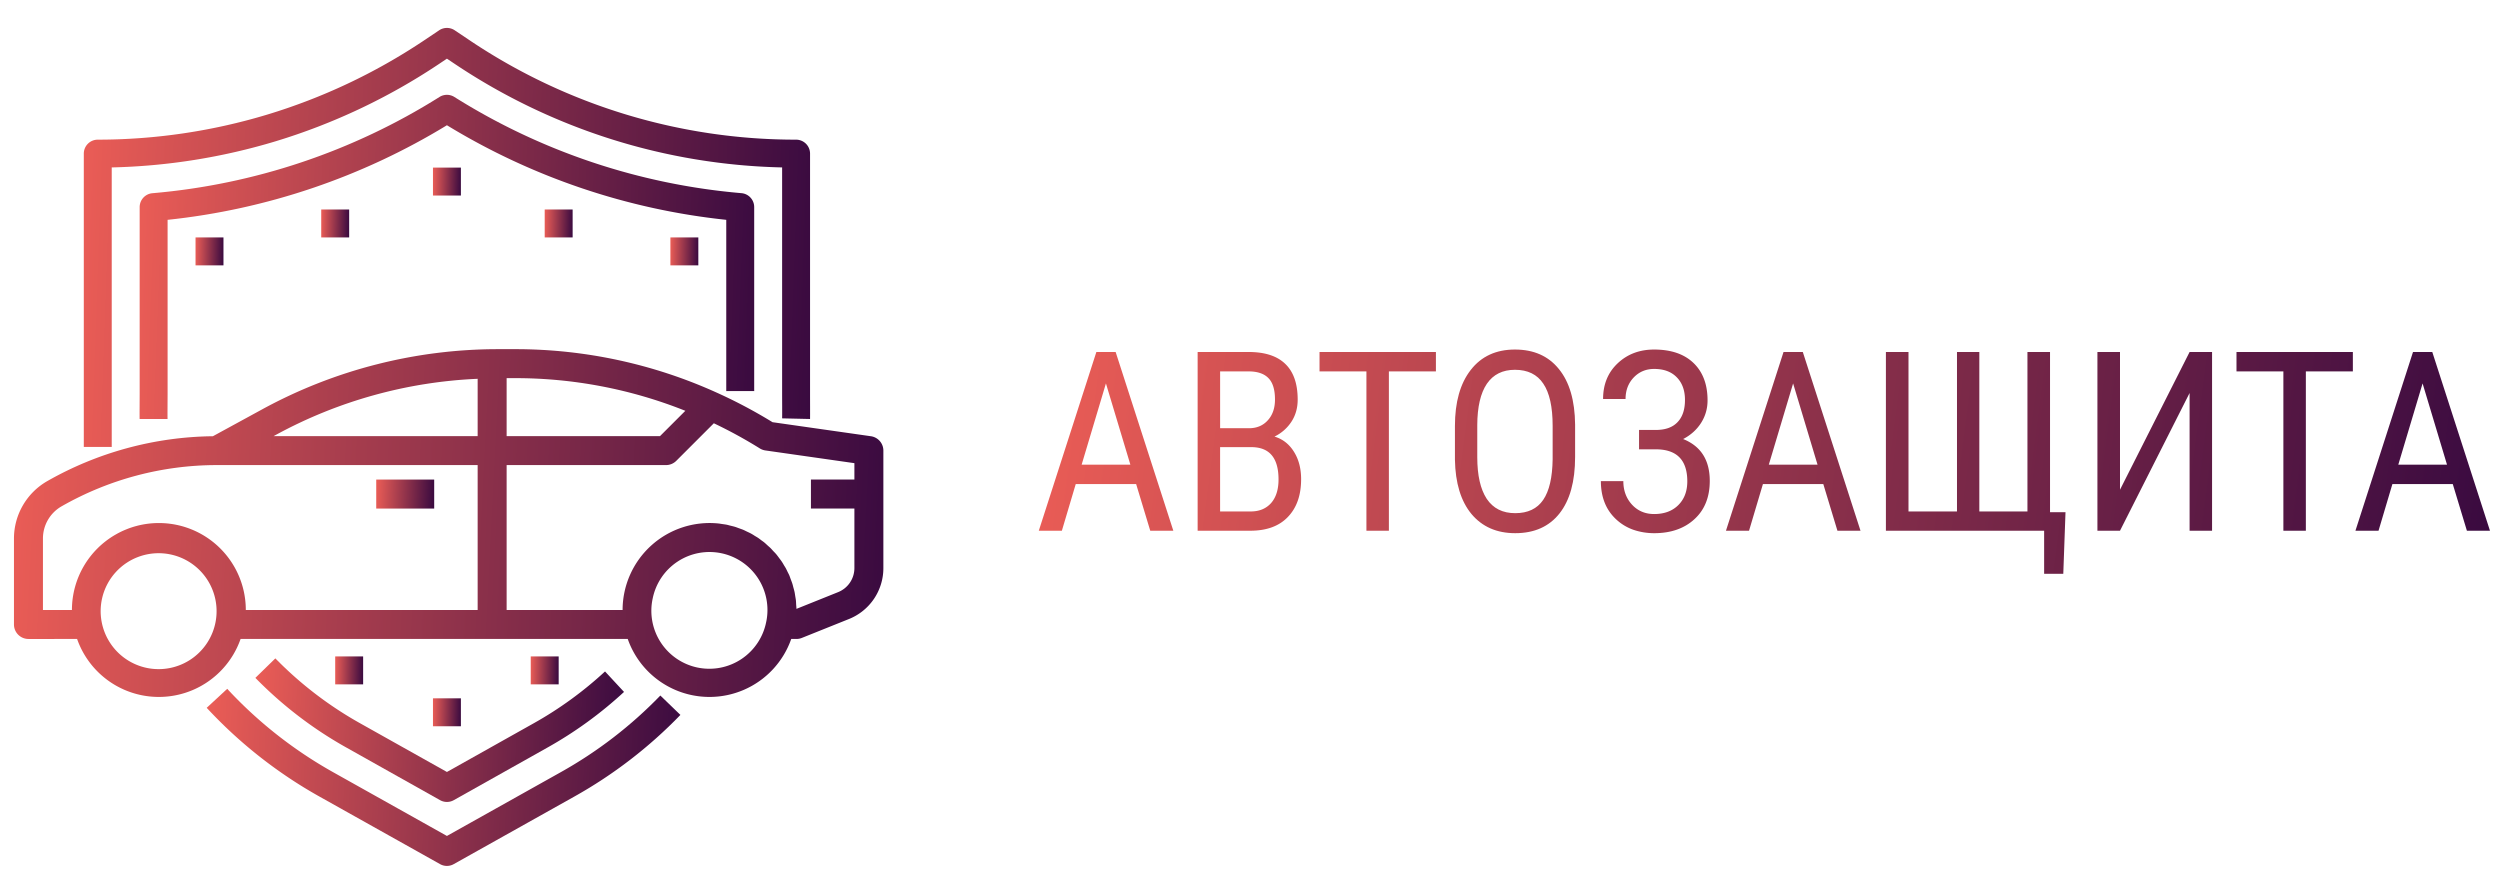 <svg width="179" height="64" fill="none" xmlns="http://www.w3.org/2000/svg"><path d="M56 29.954L58 30c.006-.26 0-1.498 0-1.76V11a1 1 0 00-1-1 41.861 41.861 0 01-23.264-7.041l-1.179-.79a1 1 0 00-1.114 0l-1.176.789A42.17 42.17 0 0119.151 8.2 42.026 42.026 0 017 10a1 1 0 00-1 1v21h2V11.988a44.032 44.032 0 0011.73-1.871 44.124 44.124 0 0011.647-5.5L32 4.2l.626.419A43.831 43.831 0 0056 11.988V28.24c0 .246.009 1.468 0 1.714z" fill="url(#paint0_linear)"/><path d="M40.151 55.288L32 59.854l-8.15-4.566a30.988 30.988 0 01-7.581-5.968L14.8 50.68a32.97 32.97 0 008.07 6.352l8.64 4.84a.995.995 0 00.976 0l8.64-4.84a32.893 32.893 0 007.591-5.844L47.281 49.8a30.864 30.864 0 01-7.13 5.488z" fill="url(#paint1_linear)"/><path d="M18.285 48.536a28.728 28.728 0 006.546 5.006l6.68 3.75a1 1 0 00.978 0l6.679-3.75a28.828 28.828 0 005.512-4l-1.36-1.466a26.844 26.844 0 01-5.13 3.724L32 55.273 25.808 51.8a26.758 26.758 0 01-6.093-4.66l-1.43 1.396z" fill="url(#paint2_linear)"/><path d="M52 28h2c.007-.262 0 .212 0-.051V14.83a1 1 0 00-.916-1 46.02 46.02 0 01-20.552-6.887 1 1 0 00-1.064 0 46.02 46.02 0 01-20.552 6.891 1 1 0 00-.916 1V28.24c0 .263-.01 1.499-.003 1.76h2c-.008-.244.003-1.515.003-1.76v-12.5a48.058 48.058 0 0020-6.773 48.06 48.06 0 0020 6.773V28c0 .245.007-.243 0 0z" fill="url(#paint3_linear)"/><path d="M33 12h-2v2h2v-2z" fill="url(#paint4_linear)"/><path d="M16 17h-2v2h2v-2z" fill="url(#paint5_linear)"/><path d="M50 17h-2v2h2v-2z" fill="url(#paint6_linear)"/><path d="M33 50h-2v2h2v-2z" fill="url(#paint7_linear)"/><path d="M25 15h-2v2h2v-2z" fill="url(#paint8_linear)"/><path d="M41 15h-2v2h2v-2z" fill="url(#paint9_linear)"/><path d="M26 47h-2v2h2v-2z" fill="url(#paint10_linear)"/><path d="M40 47h-2v2h2v-2z" fill="url(#paint11_linear)"/><path d="M26.938 34.337h4.15v2.076h-4.15v-2.076z" fill="url(#paint12_linear)"/><path d="M62.36 31.235l-7.048-1.006a35.566 35.566 0 00-3.993-2.116A34.938 34.938 0 0036.864 25H35.64a35.266 35.266 0 00-16.84 4.294l-3.556 1.94A24.514 24.514 0 003.38 34.45 4.736 4.736 0 001 38.552v6.16c0 .574.464 1.038 1.038 1.038H5.52a6.202 6.202 0 0011.706 0h27.72a6.202 6.202 0 0011.706 0h.372c.132 0 .263-.025.386-.074l3.36-1.348a3.923 3.923 0 002.479-3.662v-8.404c0-.515-.38-.953-.89-1.027zm-46.92 13.27a4.15 4.15 0 11-8.13-1.662 4.15 4.15 0 018.13 1.662zm18.76-.83H17.6a6.225 6.225 0 10-12.45 0H3.075v-5.123c.001-.95.51-1.828 1.335-2.3A22.432 22.432 0 0115.525 33.3H34.2v10.375zm0-12.45H19.594l.2-.11A33.175 33.175 0 0134.2 27.122v4.104zm2.075-4.15h.587a32.83 32.83 0 0112.208 2.339l-1.812 1.811H36.275v-4.15zm18.59 17.43a4.15 4.15 0 11-8.131-1.662 4.15 4.15 0 018.132 1.662zm6.31-10.168h-3.112v2.076h3.112v4.253a1.857 1.857 0 01-1.174 1.734l-2.976 1.195c0-.096-.012-.19-.019-.285-.006-.096-.008-.208-.018-.312-.01-.103-.032-.207-.048-.31-.017-.105-.03-.209-.05-.303-.02-.094-.05-.199-.078-.298-.027-.098-.048-.198-.079-.294-.03-.097-.068-.189-.103-.284-.036-.094-.068-.191-.104-.285-.037-.093-.086-.178-.129-.266-.043-.089-.086-.185-.135-.274-.049-.09-.104-.165-.15-.248a3.22 3.22 0 00-.163-.263c-.06-.085-.114-.152-.171-.229-.057-.077-.122-.167-.188-.247-.066-.08-.128-.142-.193-.208-.064-.065-.136-.153-.207-.225-.072-.073-.143-.13-.214-.195-.072-.064-.148-.14-.227-.207-.079-.068-.16-.12-.238-.178-.079-.06-.158-.123-.24-.178-.084-.055-.177-.104-.266-.162a3.003 3.003 0 00-.246-.148c-.084-.045-.189-.092-.284-.137-.096-.046-.17-.086-.258-.124-.089-.037-.208-.076-.312-.114-.104-.037-.171-.066-.26-.094-.117-.036-.239-.063-.36-.093-.078-.018-.154-.043-.234-.06-.127-.026-.258-.04-.388-.06-.076-.01-.15-.026-.227-.033a6.231 6.231 0 00-6.858 6.193h-8.303V33.3h11.413c.275 0 .539-.11.733-.304l2.69-2.69a33.26 33.26 0 013.29 1.799c.122.076.258.126.402.147l6.372.91v1.175z" fill="url(#paint13_linear)"/><path d="M81.348 34.66h-4.325L76.03 38h-1.652L78.5 25.203h1.38L84.01 38h-1.652l-1.01-3.34zm-3.903-1.388h3.49l-1.75-5.819-1.74 5.819z" fill="url(#paint14_linear)"/><path d="M85.751 38V25.203h3.647c1.166 0 2.042.284 2.628.853.592.568.888 1.42.888 2.557 0 .598-.15 1.125-.448 1.582a3.013 3.013 0 01-1.213 1.064c.586.176 1.049.536 1.389 1.08.345.546.518 1.202.518 1.97 0 1.148-.316 2.05-.95 2.707-.626.656-1.522.984-2.688.984H85.75zm1.608-5.985v4.605h2.198c.609 0 1.092-.2 1.45-.597.357-.405.536-.97.536-1.697 0-1.54-.65-2.311-1.951-2.311h-2.233zm0-1.354h2.066c.556 0 1.005-.187 1.344-.562.346-.375.52-.873.52-1.494 0-.704-.156-1.213-.467-1.53-.31-.322-.785-.483-1.424-.483H87.36v4.07z" fill="url(#paint15_linear)"/><path d="M102.811 26.592h-3.367V38h-1.608V26.592h-3.358v-1.389h8.333v1.389z" fill="url(#paint16_linear)"/><path d="M112.777 32.727c0 1.746-.372 3.09-1.116 4.034-.744.943-1.802 1.415-3.173 1.415-1.318 0-2.361-.457-3.129-1.371-.761-.92-1.157-2.218-1.186-3.894v-2.408c0-1.711.378-3.05 1.134-4.017.755-.972 1.81-1.459 3.164-1.459 1.347 0 2.396.466 3.146 1.398.756.926 1.143 2.25 1.16 3.973v2.329zm-1.608-2.242c0-1.353-.223-2.358-.668-3.014-.439-.662-1.116-.994-2.03-.994-.885 0-1.556.334-2.013 1.003-.451.668-.68 1.652-.686 2.953v2.294c0 1.306.226 2.302.677 2.988.457.685 1.137 1.028 2.039 1.028.903 0 1.571-.316 2.004-.95.434-.632.659-1.602.677-2.908v-2.4z" fill="url(#paint17_linear)"/><path d="M120.644 28.64c0-.686-.197-1.228-.589-1.626-.387-.399-.926-.598-1.617-.598-.586 0-1.076.205-1.468.615-.387.41-.58.923-.58 1.538h-1.609c0-1.049.349-1.901 1.046-2.557.697-.657 1.568-.985 2.611-.985 1.212 0 2.153.323 2.821.967.668.645 1.002 1.535 1.002 2.672 0 .592-.156 1.13-.466 1.617-.311.486-.738.87-1.283 1.152 1.271.51 1.907 1.508 1.907 2.997 0 1.16-.366 2.074-1.099 2.742-.726.668-1.687 1.002-2.882 1.002a4.597 4.597 0 01-1.495-.246 3.512 3.512 0 01-1.248-.765c-.715-.674-1.072-1.58-1.072-2.716h1.608c0 .668.206 1.228.616 1.679.416.451.946.677 1.591.677.72 0 1.294-.211 1.722-.633.434-.428.651-.996.651-1.705 0-1.489-.712-2.253-2.136-2.294h-1.319v-1.389h1.205c.679 0 1.195-.184 1.546-.553.358-.37.537-.9.537-1.591z" fill="url(#paint18_linear)"/><path d="M130.549 34.66h-4.324l-.994 3.34h-1.652l4.122-12.797h1.38L133.212 38h-1.652l-1.011-3.34zm-3.903-1.388h3.49l-1.749-5.819-1.741 5.819z" fill="url(#paint19_linear)"/><path d="M136.648 25.203V36.62h3.472V25.203h1.6V36.62h3.445V25.203h1.617v11.47h1.108l-.159 4.412h-1.371V38h-11.329V25.203h1.617z" fill="url(#paint20_linear)"/><path d="M156.775 25.203h1.609V38h-1.609v-9.861L151.792 38h-1.617V25.203h1.617v9.862l4.983-9.862z" fill="url(#paint21_linear)"/><path d="M168.465 26.592h-3.366V38h-1.609V26.592h-3.357v-1.389h8.332v1.389z" fill="url(#paint22_linear)"/><path d="M175.619 34.66h-4.324l-.993 3.34h-1.653l4.122-12.797h1.38L178.282 38h-1.652l-1.011-3.34zm-3.902-1.388h3.489l-1.749-5.819-1.74 5.819z" fill="url(#paint23_linear)"/><defs><linearGradient id="paint0_linear" x1="6" y1="2.185" x2="58.998" y2="4.06" gradientUnits="userSpaceOnUse"><stop stop-color="#EB5D56"/><stop offset="1" stop-color="#390A40"/></linearGradient><linearGradient id="paint1_linear" x1="14.8" y1="49.398" x2="49.306" y2="51.282" gradientUnits="userSpaceOnUse"><stop stop-color="#EB5D56"/><stop offset="1" stop-color="#390A40"/></linearGradient><linearGradient id="paint2_linear" x1="18.285" y1="47.204" x2="45.145" y2="48.612" gradientUnits="userSpaceOnUse"><stop stop-color="#EB5D56"/><stop offset="1" stop-color="#390A40"/></linearGradient><linearGradient id="paint3_linear" x1="9.994" y1="6.933" x2="54.834" y2="8.668" gradientUnits="userSpaceOnUse"><stop stop-color="#EB5D56"/><stop offset="1" stop-color="#390A40"/></linearGradient><linearGradient id="paint4_linear" x1="31" y1="12.012" x2="33.04" y2="12.054" gradientUnits="userSpaceOnUse"><stop stop-color="#EB5D56"/><stop offset="1" stop-color="#390A40"/></linearGradient><linearGradient id="paint5_linear" x1="14" y1="17.012" x2="16.04" y2="17.054" gradientUnits="userSpaceOnUse"><stop stop-color="#EB5D56"/><stop offset="1" stop-color="#390A40"/></linearGradient><linearGradient id="paint6_linear" x1="48" y1="17.012" x2="50.04" y2="17.054" gradientUnits="userSpaceOnUse"><stop stop-color="#EB5D56"/><stop offset="1" stop-color="#390A40"/></linearGradient><linearGradient id="paint7_linear" x1="31" y1="50.012" x2="33.04" y2="50.054" gradientUnits="userSpaceOnUse"><stop stop-color="#EB5D56"/><stop offset="1" stop-color="#390A40"/></linearGradient><linearGradient id="paint8_linear" x1="23" y1="15.012" x2="25.04" y2="15.054" gradientUnits="userSpaceOnUse"><stop stop-color="#EB5D56"/><stop offset="1" stop-color="#390A40"/></linearGradient><linearGradient id="paint9_linear" x1="39" y1="15.012" x2="41.04" y2="15.054" gradientUnits="userSpaceOnUse"><stop stop-color="#EB5D56"/><stop offset="1" stop-color="#390A40"/></linearGradient><linearGradient id="paint10_linear" x1="24" y1="47.012" x2="26.04" y2="47.054" gradientUnits="userSpaceOnUse"><stop stop-color="#EB5D56"/><stop offset="1" stop-color="#390A40"/></linearGradient><linearGradient id="paint11_linear" x1="38" y1="47.012" x2="40.04" y2="47.054" gradientUnits="userSpaceOnUse"><stop stop-color="#EB5D56"/><stop offset="1" stop-color="#390A40"/></linearGradient><linearGradient id="paint12_linear" x1="26.938" y1="34.35" x2="31.165" y2="34.523" gradientUnits="userSpaceOnUse"><stop stop-color="#EB5D56"/><stop offset="1" stop-color="#390A40"/></linearGradient><linearGradient id="paint13_linear" x1="1" y1="25.154" x2="64.356" y2="28.386" gradientUnits="userSpaceOnUse"><stop stop-color="#EB5D56"/><stop offset="1" stop-color="#390A40"/></linearGradient><linearGradient id="paint14_linear" x1="74.378" y1="25.127" x2="178.585" y2="38.888" gradientUnits="userSpaceOnUse"><stop stop-color="#EB5D56"/><stop offset="1" stop-color="#390A40"/></linearGradient><linearGradient id="paint15_linear" x1="74.378" y1="25.127" x2="178.585" y2="38.888" gradientUnits="userSpaceOnUse"><stop stop-color="#EB5D56"/><stop offset="1" stop-color="#390A40"/></linearGradient><linearGradient id="paint16_linear" x1="74.378" y1="25.127" x2="178.585" y2="38.888" gradientUnits="userSpaceOnUse"><stop stop-color="#EB5D56"/><stop offset="1" stop-color="#390A40"/></linearGradient><linearGradient id="paint17_linear" x1="74.378" y1="25.127" x2="178.585" y2="38.888" gradientUnits="userSpaceOnUse"><stop stop-color="#EB5D56"/><stop offset="1" stop-color="#390A40"/></linearGradient><linearGradient id="paint18_linear" x1="74.378" y1="25.127" x2="178.585" y2="38.888" gradientUnits="userSpaceOnUse"><stop stop-color="#EB5D56"/><stop offset="1" stop-color="#390A40"/></linearGradient><linearGradient id="paint19_linear" x1="74.378" y1="25.127" x2="178.585" y2="38.888" gradientUnits="userSpaceOnUse"><stop stop-color="#EB5D56"/><stop offset="1" stop-color="#390A40"/></linearGradient><linearGradient id="paint20_linear" x1="74.378" y1="25.127" x2="178.585" y2="38.888" gradientUnits="userSpaceOnUse"><stop stop-color="#EB5D56"/><stop offset="1" stop-color="#390A40"/></linearGradient><linearGradient id="paint21_linear" x1="74.378" y1="25.127" x2="178.585" y2="38.888" gradientUnits="userSpaceOnUse"><stop stop-color="#EB5D56"/><stop offset="1" stop-color="#390A40"/></linearGradient><linearGradient id="paint22_linear" x1="74.378" y1="25.127" x2="178.585" y2="38.888" gradientUnits="userSpaceOnUse"><stop stop-color="#EB5D56"/><stop offset="1" stop-color="#390A40"/></linearGradient><linearGradient id="paint23_linear" x1="74.378" y1="25.127" x2="178.585" y2="38.888" gradientUnits="userSpaceOnUse"><stop stop-color="#EB5D56"/><stop offset="1" stop-color="#390A40"/></linearGradient></defs></svg>